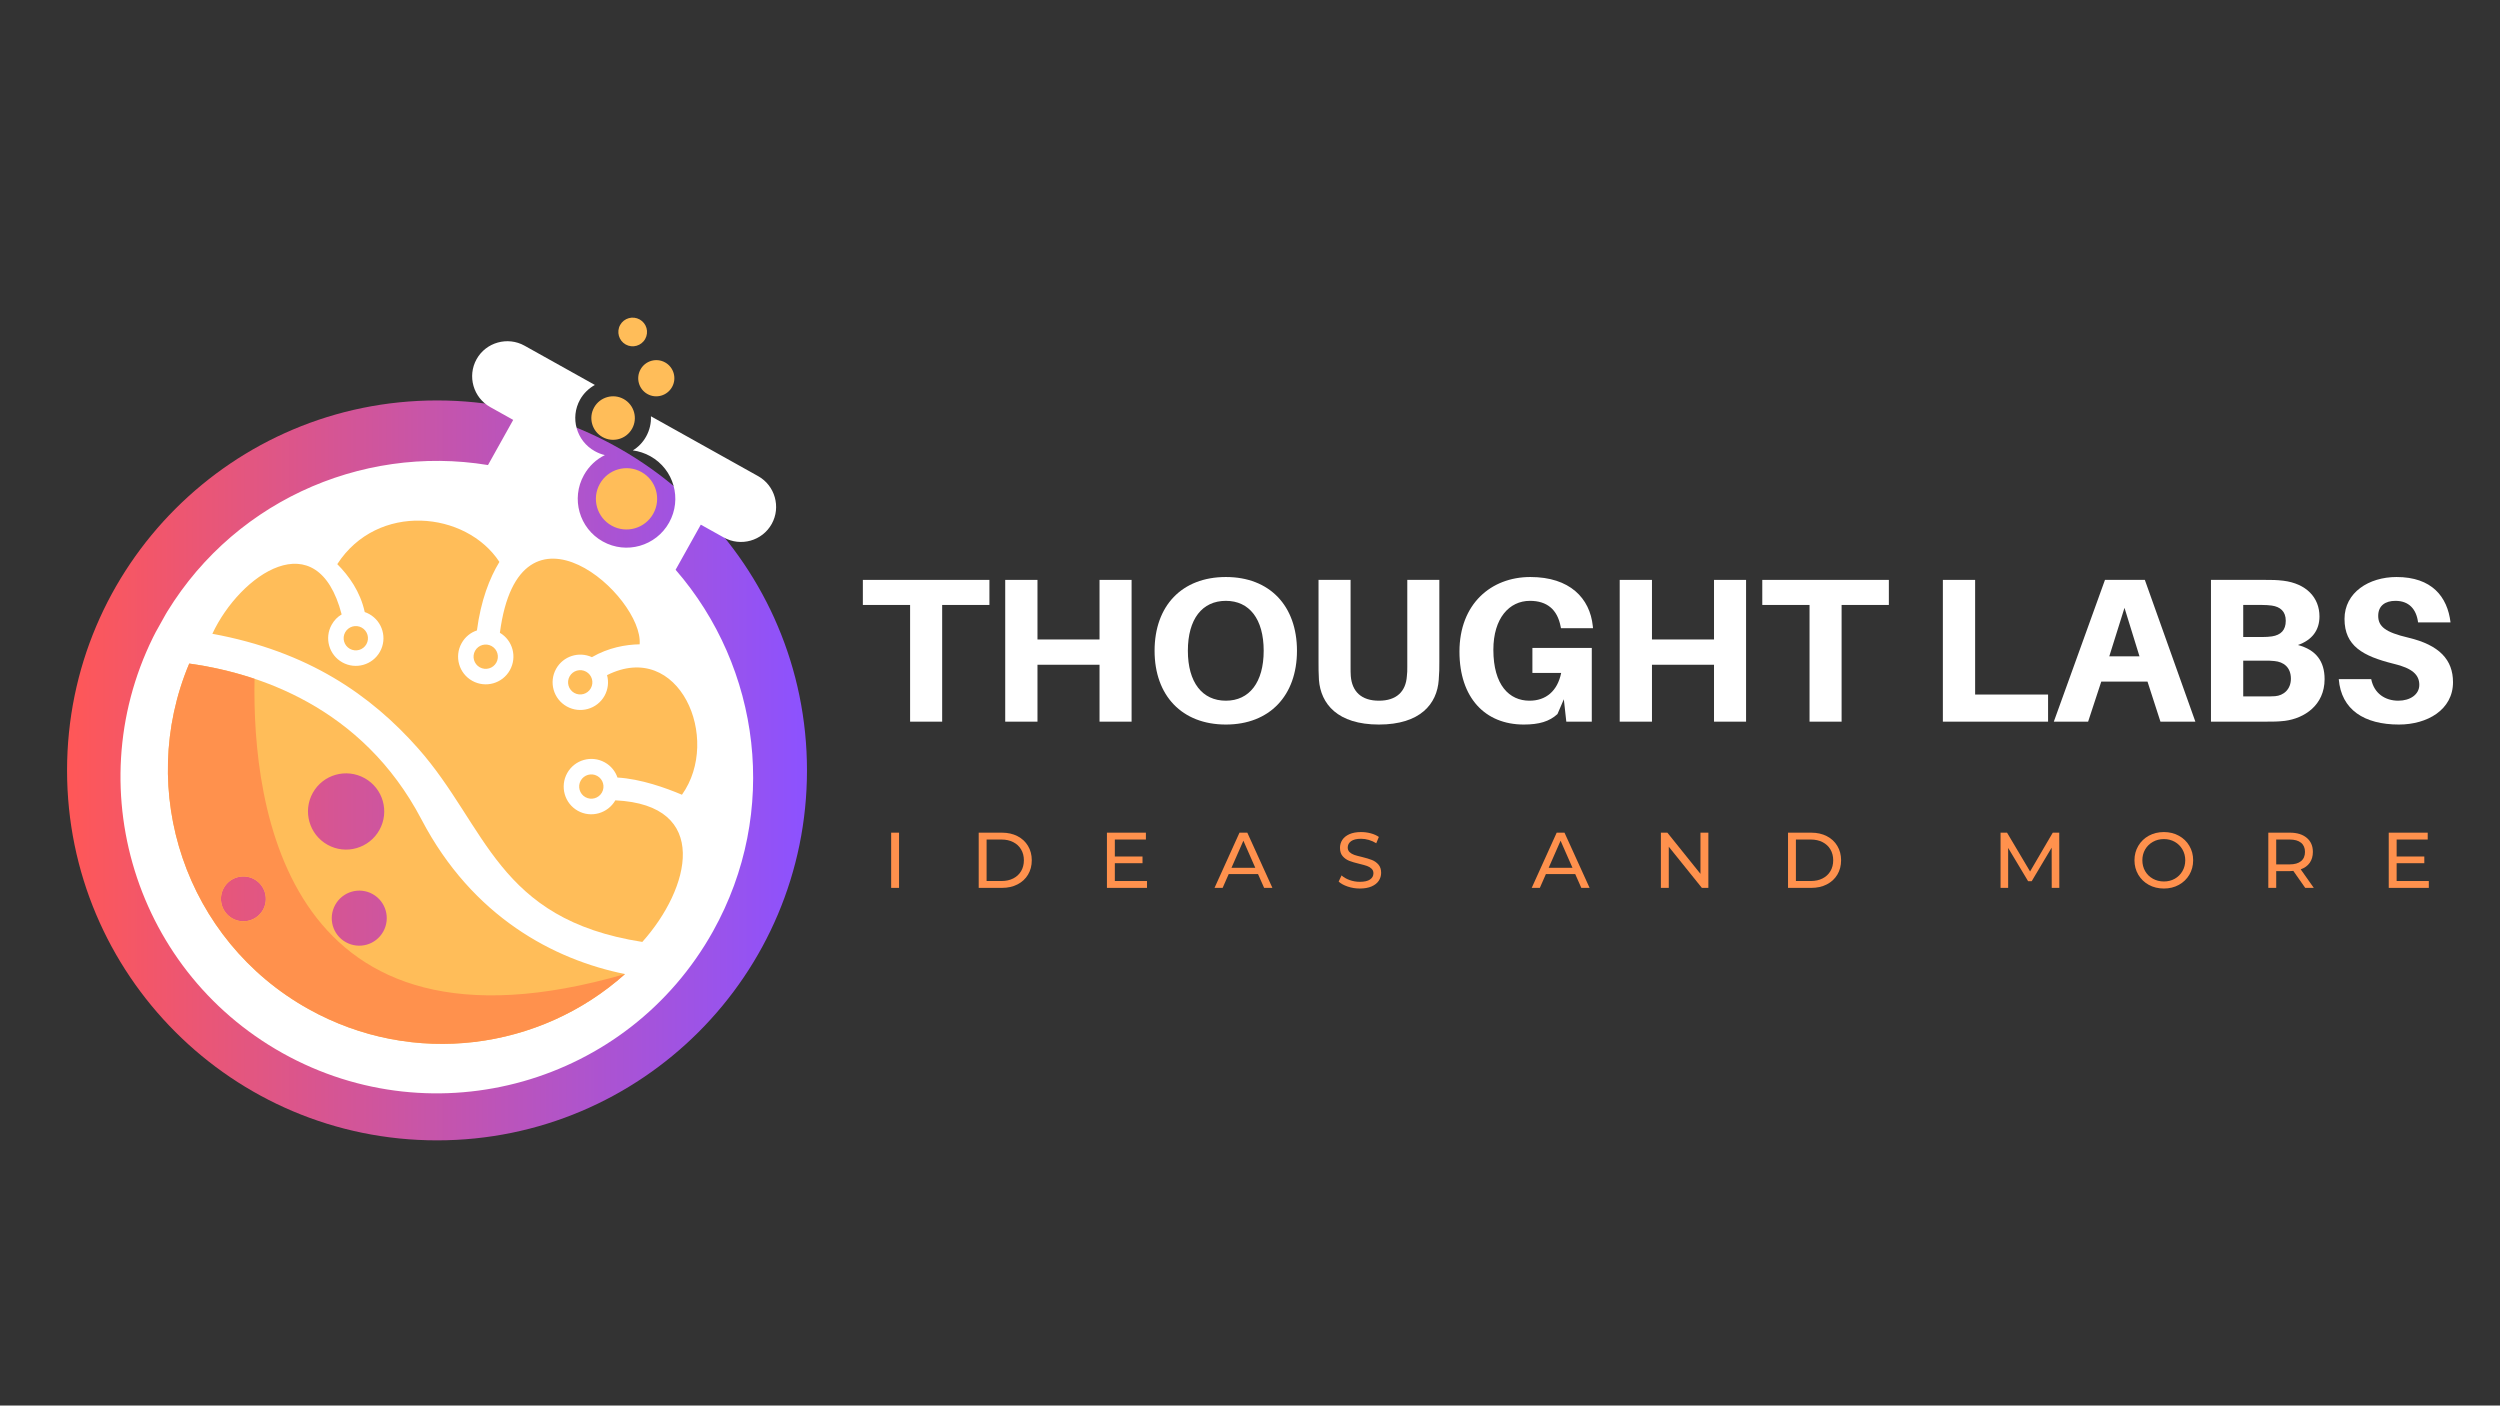 <svg xmlns="http://www.w3.org/2000/svg" xmlns:xlink="http://www.w3.org/1999/xlink" width="1366" zoomAndPan="magnify" viewBox="0 0 1024.5 576" height="768" preserveAspectRatio="xMidYMid meet" version="1.0"><rect x="0" y="0" width="1024.5" height="576" fill="#333333" stroke="none"/><defs><g/><clipPath id="0f45b501f9"><path d="M 27.48 164.102 L 330.699 164.102 L 330.699 467.32 L 27.48 467.32 Z M 27.48 164.102 " clip-rule="nonzero"/></clipPath><clipPath id="9a6ed93aec"><path d="M 179.09 164.102 C 95.359 164.102 27.48 231.977 27.48 315.711 C 27.48 399.441 95.359 467.32 179.09 467.32 C 262.82 467.32 330.699 399.441 330.699 315.711 C 330.699 231.977 262.82 164.102 179.09 164.102 " clip-rule="nonzero"/></clipPath><linearGradient x1="-0" gradientTransform="matrix(1.184, 0, 0, 1.184, 27.48, 164.1)" y1="0" x2="256" gradientUnits="userSpaceOnUse" y2="0" id="7262bddef0"><stop stop-opacity="1" stop-color="rgb(100%, 34.099%, 34.099%)" offset="0"/><stop stop-opacity="1" stop-color="rgb(99.823%, 34.091%, 34.357%)" offset="0.004"/><stop stop-opacity="1" stop-color="rgb(99.648%, 34.085%, 34.615%)" offset="0.008"/><stop stop-opacity="1" stop-color="rgb(99.471%, 34.077%, 34.871%)" offset="0.012"/><stop stop-opacity="1" stop-color="rgb(99.295%, 34.07%, 35.129%)" offset="0.016"/><stop stop-opacity="1" stop-color="rgb(99.118%, 34.062%, 35.385%)" offset="0.02"/><stop stop-opacity="1" stop-color="rgb(98.943%, 34.055%, 35.643%)" offset="0.023"/><stop stop-opacity="1" stop-color="rgb(98.766%, 34.047%, 35.901%)" offset="0.027"/><stop stop-opacity="1" stop-color="rgb(98.59%, 34.039%, 36.159%)" offset="0.031"/><stop stop-opacity="1" stop-color="rgb(98.413%, 34.032%, 36.415%)" offset="0.035"/><stop stop-opacity="1" stop-color="rgb(98.238%, 34.026%, 36.673%)" offset="0.039"/><stop stop-opacity="1" stop-color="rgb(98.061%, 34.018%, 36.931%)" offset="0.043"/><stop stop-opacity="1" stop-color="rgb(97.885%, 34.01%, 37.189%)" offset="0.047"/><stop stop-opacity="1" stop-color="rgb(97.708%, 34.003%, 37.445%)" offset="0.051"/><stop stop-opacity="1" stop-color="rgb(97.533%, 33.995%, 37.703%)" offset="0.055"/><stop stop-opacity="1" stop-color="rgb(97.356%, 33.987%, 37.961%)" offset="0.059"/><stop stop-opacity="1" stop-color="rgb(97.18%, 33.98%, 38.219%)" offset="0.062"/><stop stop-opacity="1" stop-color="rgb(97.003%, 33.972%, 38.475%)" offset="0.066"/><stop stop-opacity="1" stop-color="rgb(96.828%, 33.966%, 38.733%)" offset="0.07"/><stop stop-opacity="1" stop-color="rgb(96.651%, 33.958%, 38.989%)" offset="0.074"/><stop stop-opacity="1" stop-color="rgb(96.475%, 33.951%, 39.247%)" offset="0.078"/><stop stop-opacity="1" stop-color="rgb(96.298%, 33.943%, 39.505%)" offset="0.082"/><stop stop-opacity="1" stop-color="rgb(96.123%, 33.936%, 39.763%)" offset="0.086"/><stop stop-opacity="1" stop-color="rgb(95.947%, 33.928%, 40.019%)" offset="0.09"/><stop stop-opacity="1" stop-color="rgb(95.772%, 33.922%, 40.277%)" offset="0.094"/><stop stop-opacity="1" stop-color="rgb(95.595%, 33.914%, 40.535%)" offset="0.098"/><stop stop-opacity="1" stop-color="rgb(95.419%, 33.907%, 40.793%)" offset="0.102"/><stop stop-opacity="1" stop-color="rgb(95.242%, 33.899%, 41.049%)" offset="0.105"/><stop stop-opacity="1" stop-color="rgb(95.067%, 33.891%, 41.307%)" offset="0.109"/><stop stop-opacity="1" stop-color="rgb(94.89%, 33.884%, 41.563%)" offset="0.113"/><stop stop-opacity="1" stop-color="rgb(94.714%, 33.876%, 41.821%)" offset="0.117"/><stop stop-opacity="1" stop-color="rgb(94.537%, 33.868%, 42.079%)" offset="0.121"/><stop stop-opacity="1" stop-color="rgb(94.362%, 33.862%, 42.337%)" offset="0.125"/><stop stop-opacity="1" stop-color="rgb(94.185%, 33.855%, 42.593%)" offset="0.129"/><stop stop-opacity="1" stop-color="rgb(94.009%, 33.847%, 42.851%)" offset="0.133"/><stop stop-opacity="1" stop-color="rgb(93.832%, 33.839%, 43.109%)" offset="0.137"/><stop stop-opacity="1" stop-color="rgb(93.657%, 33.832%, 43.367%)" offset="0.141"/><stop stop-opacity="1" stop-color="rgb(93.48%, 33.824%, 43.623%)" offset="0.145"/><stop stop-opacity="1" stop-color="rgb(93.304%, 33.817%, 43.881%)" offset="0.148"/><stop stop-opacity="1" stop-color="rgb(93.127%, 33.809%, 44.138%)" offset="0.152"/><stop stop-opacity="1" stop-color="rgb(92.952%, 33.803%, 44.395%)" offset="0.156"/><stop stop-opacity="1" stop-color="rgb(92.775%, 33.795%, 44.653%)" offset="0.16"/><stop stop-opacity="1" stop-color="rgb(92.599%, 33.788%, 44.911%)" offset="0.164"/><stop stop-opacity="1" stop-color="rgb(92.422%, 33.78%, 45.168%)" offset="0.168"/><stop stop-opacity="1" stop-color="rgb(92.247%, 33.772%, 45.425%)" offset="0.172"/><stop stop-opacity="1" stop-color="rgb(92.072%, 33.765%, 45.683%)" offset="0.176"/><stop stop-opacity="1" stop-color="rgb(91.896%, 33.759%, 45.941%)" offset="0.18"/><stop stop-opacity="1" stop-color="rgb(91.719%, 33.751%, 46.198%)" offset="0.184"/><stop stop-opacity="1" stop-color="rgb(91.544%, 33.743%, 46.455%)" offset="0.188"/><stop stop-opacity="1" stop-color="rgb(91.367%, 33.736%, 46.712%)" offset="0.191"/><stop stop-opacity="1" stop-color="rgb(91.191%, 33.728%, 46.97%)" offset="0.195"/><stop stop-opacity="1" stop-color="rgb(91.014%, 33.72%, 47.227%)" offset="0.199"/><stop stop-opacity="1" stop-color="rgb(90.839%, 33.713%, 47.485%)" offset="0.203"/><stop stop-opacity="1" stop-color="rgb(90.662%, 33.705%, 47.742%)" offset="0.207"/><stop stop-opacity="1" stop-color="rgb(90.486%, 33.699%, 48%)" offset="0.211"/><stop stop-opacity="1" stop-color="rgb(90.309%, 33.691%, 48.257%)" offset="0.215"/><stop stop-opacity="1" stop-color="rgb(90.134%, 33.684%, 48.515%)" offset="0.219"/><stop stop-opacity="1" stop-color="rgb(89.957%, 33.676%, 48.772%)" offset="0.223"/><stop stop-opacity="1" stop-color="rgb(89.781%, 33.669%, 49.03%)" offset="0.227"/><stop stop-opacity="1" stop-color="rgb(89.604%, 33.661%, 49.287%)" offset="0.23"/><stop stop-opacity="1" stop-color="rgb(89.429%, 33.653%, 49.545%)" offset="0.234"/><stop stop-opacity="1" stop-color="rgb(89.252%, 33.646%, 49.802%)" offset="0.238"/><stop stop-opacity="1" stop-color="rgb(89.076%, 33.64%, 50.06%)" offset="0.242"/><stop stop-opacity="1" stop-color="rgb(88.899%, 33.632%, 50.316%)" offset="0.246"/><stop stop-opacity="1" stop-color="rgb(88.724%, 33.624%, 50.574%)" offset="0.25"/><stop stop-opacity="1" stop-color="rgb(88.547%, 33.617%, 50.832%)" offset="0.254"/><stop stop-opacity="1" stop-color="rgb(88.371%, 33.609%, 51.089%)" offset="0.258"/><stop stop-opacity="1" stop-color="rgb(88.194%, 33.601%, 51.346%)" offset="0.262"/><stop stop-opacity="1" stop-color="rgb(88.019%, 33.595%, 51.604%)" offset="0.266"/><stop stop-opacity="1" stop-color="rgb(87.843%, 33.588%, 51.862%)" offset="0.27"/><stop stop-opacity="1" stop-color="rgb(87.668%, 33.58%, 52.119%)" offset="0.273"/><stop stop-opacity="1" stop-color="rgb(87.491%, 33.572%, 52.376%)" offset="0.277"/><stop stop-opacity="1" stop-color="rgb(87.315%, 33.565%, 52.634%)" offset="0.281"/><stop stop-opacity="1" stop-color="rgb(87.138%, 33.557%, 52.89%)" offset="0.285"/><stop stop-opacity="1" stop-color="rgb(86.963%, 33.55%, 53.148%)" offset="0.289"/><stop stop-opacity="1" stop-color="rgb(86.786%, 33.542%, 53.406%)" offset="0.293"/><stop stop-opacity="1" stop-color="rgb(86.61%, 33.536%, 53.664%)" offset="0.297"/><stop stop-opacity="1" stop-color="rgb(86.433%, 33.528%, 53.92%)" offset="0.301"/><stop stop-opacity="1" stop-color="rgb(86.258%, 33.521%, 54.178%)" offset="0.305"/><stop stop-opacity="1" stop-color="rgb(86.081%, 33.513%, 54.436%)" offset="0.309"/><stop stop-opacity="1" stop-color="rgb(85.905%, 33.505%, 54.694%)" offset="0.312"/><stop stop-opacity="1" stop-color="rgb(85.728%, 33.498%, 54.95%)" offset="0.316"/><stop stop-opacity="1" stop-color="rgb(85.553%, 33.49%, 55.208%)" offset="0.32"/><stop stop-opacity="1" stop-color="rgb(85.376%, 33.482%, 55.464%)" offset="0.324"/><stop stop-opacity="1" stop-color="rgb(85.201%, 33.476%, 55.722%)" offset="0.328"/><stop stop-opacity="1" stop-color="rgb(85.023%, 33.469%, 55.98%)" offset="0.332"/><stop stop-opacity="1" stop-color="rgb(84.848%, 33.461%, 56.238%)" offset="0.336"/><stop stop-opacity="1" stop-color="rgb(84.671%, 33.453%, 56.494%)" offset="0.34"/><stop stop-opacity="1" stop-color="rgb(84.496%, 33.446%, 56.752%)" offset="0.344"/><stop stop-opacity="1" stop-color="rgb(84.319%, 33.438%, 57.01%)" offset="0.348"/><stop stop-opacity="1" stop-color="rgb(84.143%, 33.432%, 57.268%)" offset="0.352"/><stop stop-opacity="1" stop-color="rgb(83.968%, 33.424%, 57.524%)" offset="0.355"/><stop stop-opacity="1" stop-color="rgb(83.792%, 33.417%, 57.782%)" offset="0.359"/><stop stop-opacity="1" stop-color="rgb(83.615%, 33.409%, 58.038%)" offset="0.363"/><stop stop-opacity="1" stop-color="rgb(83.44%, 33.401%, 58.296%)" offset="0.367"/><stop stop-opacity="1" stop-color="rgb(83.263%, 33.394%, 58.554%)" offset="0.371"/><stop stop-opacity="1" stop-color="rgb(83.087%, 33.386%, 58.812%)" offset="0.375"/><stop stop-opacity="1" stop-color="rgb(82.91%, 33.379%, 59.068%)" offset="0.379"/><stop stop-opacity="1" stop-color="rgb(82.735%, 33.372%, 59.326%)" offset="0.383"/><stop stop-opacity="1" stop-color="rgb(82.558%, 33.365%, 59.584%)" offset="0.387"/><stop stop-opacity="1" stop-color="rgb(82.382%, 33.357%, 59.842%)" offset="0.391"/><stop stop-opacity="1" stop-color="rgb(82.205%, 33.35%, 60.098%)" offset="0.395"/><stop stop-opacity="1" stop-color="rgb(82.03%, 33.342%, 60.356%)" offset="0.398"/><stop stop-opacity="1" stop-color="rgb(81.853%, 33.334%, 60.612%)" offset="0.402"/><stop stop-opacity="1" stop-color="rgb(81.677%, 33.327%, 60.87%)" offset="0.406"/><stop stop-opacity="1" stop-color="rgb(81.5%, 33.319%, 61.128%)" offset="0.41"/><stop stop-opacity="1" stop-color="rgb(81.325%, 33.313%, 61.386%)" offset="0.414"/><stop stop-opacity="1" stop-color="rgb(81.148%, 33.305%, 61.642%)" offset="0.418"/><stop stop-opacity="1" stop-color="rgb(80.972%, 33.298%, 61.9%)" offset="0.422"/><stop stop-opacity="1" stop-color="rgb(80.795%, 33.29%, 62.158%)" offset="0.426"/><stop stop-opacity="1" stop-color="rgb(80.62%, 33.282%, 62.416%)" offset="0.43"/><stop stop-opacity="1" stop-color="rgb(80.443%, 33.275%, 62.672%)" offset="0.434"/><stop stop-opacity="1" stop-color="rgb(80.267%, 33.269%, 62.93%)" offset="0.438"/><stop stop-opacity="1" stop-color="rgb(80.092%, 33.261%, 63.188%)" offset="0.441"/><stop stop-opacity="1" stop-color="rgb(79.916%, 33.253%, 63.446%)" offset="0.445"/><stop stop-opacity="1" stop-color="rgb(79.739%, 33.246%, 63.702%)" offset="0.449"/><stop stop-opacity="1" stop-color="rgb(79.564%, 33.238%, 63.96%)" offset="0.453"/><stop stop-opacity="1" stop-color="rgb(79.387%, 33.231%, 64.217%)" offset="0.457"/><stop stop-opacity="1" stop-color="rgb(79.211%, 33.223%, 64.474%)" offset="0.461"/><stop stop-opacity="1" stop-color="rgb(79.034%, 33.215%, 64.732%)" offset="0.465"/><stop stop-opacity="1" stop-color="rgb(78.859%, 33.209%, 64.99%)" offset="0.469"/><stop stop-opacity="1" stop-color="rgb(78.682%, 33.202%, 65.247%)" offset="0.473"/><stop stop-opacity="1" stop-color="rgb(78.506%, 33.194%, 65.504%)" offset="0.477"/><stop stop-opacity="1" stop-color="rgb(78.329%, 33.186%, 65.762%)" offset="0.48"/><stop stop-opacity="1" stop-color="rgb(78.154%, 33.179%, 66.02%)" offset="0.484"/><stop stop-opacity="1" stop-color="rgb(77.977%, 33.171%, 66.277%)" offset="0.488"/><stop stop-opacity="1" stop-color="rgb(77.802%, 33.163%, 66.534%)" offset="0.492"/><stop stop-opacity="1" stop-color="rgb(77.625%, 33.156%, 66.791%)" offset="0.496"/><stop stop-opacity="1" stop-color="rgb(77.449%, 33.15%, 67.049%)" offset="0.5"/><stop stop-opacity="1" stop-color="rgb(77.272%, 33.142%, 67.307%)" offset="0.504"/><stop stop-opacity="1" stop-color="rgb(77.097%, 33.134%, 67.564%)" offset="0.508"/><stop stop-opacity="1" stop-color="rgb(76.92%, 33.127%, 67.821%)" offset="0.512"/><stop stop-opacity="1" stop-color="rgb(76.744%, 33.119%, 68.079%)" offset="0.516"/><stop stop-opacity="1" stop-color="rgb(76.567%, 33.112%, 68.336%)" offset="0.52"/><stop stop-opacity="1" stop-color="rgb(76.392%, 33.105%, 68.594%)" offset="0.523"/><stop stop-opacity="1" stop-color="rgb(76.215%, 33.098%, 68.851%)" offset="0.527"/><stop stop-opacity="1" stop-color="rgb(76.039%, 33.09%, 69.109%)" offset="0.531"/><stop stop-opacity="1" stop-color="rgb(75.864%, 33.083%, 69.365%)" offset="0.535"/><stop stop-opacity="1" stop-color="rgb(75.688%, 33.075%, 69.623%)" offset="0.539"/><stop stop-opacity="1" stop-color="rgb(75.511%, 33.067%, 69.881%)" offset="0.543"/><stop stop-opacity="1" stop-color="rgb(75.336%, 33.06%, 70.139%)" offset="0.547"/><stop stop-opacity="1" stop-color="rgb(75.159%, 33.052%, 70.395%)" offset="0.551"/><stop stop-opacity="1" stop-color="rgb(74.983%, 33.046%, 70.653%)" offset="0.555"/><stop stop-opacity="1" stop-color="rgb(74.806%, 33.038%, 70.911%)" offset="0.559"/><stop stop-opacity="1" stop-color="rgb(74.631%, 33.031%, 71.169%)" offset="0.562"/><stop stop-opacity="1" stop-color="rgb(74.454%, 33.023%, 71.425%)" offset="0.566"/><stop stop-opacity="1" stop-color="rgb(74.278%, 33.015%, 71.683%)" offset="0.57"/><stop stop-opacity="1" stop-color="rgb(74.101%, 33.008%, 71.939%)" offset="0.574"/><stop stop-opacity="1" stop-color="rgb(73.926%, 33%, 72.197%)" offset="0.578"/><stop stop-opacity="1" stop-color="rgb(73.749%, 32.993%, 72.455%)" offset="0.582"/><stop stop-opacity="1" stop-color="rgb(73.573%, 32.986%, 72.713%)" offset="0.586"/><stop stop-opacity="1" stop-color="rgb(73.396%, 32.979%, 72.969%)" offset="0.59"/><stop stop-opacity="1" stop-color="rgb(73.221%, 32.971%, 73.227%)" offset="0.594"/><stop stop-opacity="1" stop-color="rgb(73.044%, 32.964%, 73.485%)" offset="0.598"/><stop stop-opacity="1" stop-color="rgb(72.868%, 32.956%, 73.743%)" offset="0.602"/><stop stop-opacity="1" stop-color="rgb(72.691%, 32.948%, 73.999%)" offset="0.605"/><stop stop-opacity="1" stop-color="rgb(72.516%, 32.941%, 74.257%)" offset="0.609"/><stop stop-opacity="1" stop-color="rgb(72.339%, 32.933%, 74.515%)" offset="0.613"/><stop stop-opacity="1" stop-color="rgb(72.163%, 32.927%, 74.773%)" offset="0.617"/><stop stop-opacity="1" stop-color="rgb(71.988%, 32.919%, 75.029%)" offset="0.621"/><stop stop-opacity="1" stop-color="rgb(71.812%, 32.912%, 75.287%)" offset="0.625"/><stop stop-opacity="1" stop-color="rgb(71.635%, 32.904%, 75.543%)" offset="0.629"/><stop stop-opacity="1" stop-color="rgb(71.46%, 32.896%, 75.801%)" offset="0.633"/><stop stop-opacity="1" stop-color="rgb(71.283%, 32.889%, 76.059%)" offset="0.637"/><stop stop-opacity="1" stop-color="rgb(71.107%, 32.883%, 76.317%)" offset="0.641"/><stop stop-opacity="1" stop-color="rgb(70.93%, 32.875%, 76.573%)" offset="0.645"/><stop stop-opacity="1" stop-color="rgb(70.755%, 32.867%, 76.831%)" offset="0.648"/><stop stop-opacity="1" stop-color="rgb(70.578%, 32.86%, 77.089%)" offset="0.652"/><stop stop-opacity="1" stop-color="rgb(70.403%, 32.852%, 77.347%)" offset="0.656"/><stop stop-opacity="1" stop-color="rgb(70.226%, 32.845%, 77.603%)" offset="0.66"/><stop stop-opacity="1" stop-color="rgb(70.05%, 32.837%, 77.861%)" offset="0.664"/><stop stop-opacity="1" stop-color="rgb(69.873%, 32.829%, 78.117%)" offset="0.668"/><stop stop-opacity="1" stop-color="rgb(69.698%, 32.823%, 78.375%)" offset="0.672"/><stop stop-opacity="1" stop-color="rgb(69.521%, 32.816%, 78.633%)" offset="0.676"/><stop stop-opacity="1" stop-color="rgb(69.345%, 32.808%, 78.891%)" offset="0.68"/><stop stop-opacity="1" stop-color="rgb(69.168%, 32.8%, 79.147%)" offset="0.684"/><stop stop-opacity="1" stop-color="rgb(68.993%, 32.793%, 79.405%)" offset="0.688"/><stop stop-opacity="1" stop-color="rgb(68.816%, 32.785%, 79.663%)" offset="0.691"/><stop stop-opacity="1" stop-color="rgb(68.64%, 32.777%, 79.921%)" offset="0.695"/><stop stop-opacity="1" stop-color="rgb(68.463%, 32.77%, 80.177%)" offset="0.699"/><stop stop-opacity="1" stop-color="rgb(68.288%, 32.764%, 80.435%)" offset="0.703"/><stop stop-opacity="1" stop-color="rgb(68.112%, 32.756%, 80.692%)" offset="0.707"/><stop stop-opacity="1" stop-color="rgb(67.937%, 32.748%, 80.949%)" offset="0.711"/><stop stop-opacity="1" stop-color="rgb(67.76%, 32.741%, 81.207%)" offset="0.715"/><stop stop-opacity="1" stop-color="rgb(67.584%, 32.733%, 81.465%)" offset="0.719"/><stop stop-opacity="1" stop-color="rgb(67.407%, 32.726%, 81.721%)" offset="0.723"/><stop stop-opacity="1" stop-color="rgb(67.232%, 32.719%, 81.979%)" offset="0.727"/><stop stop-opacity="1" stop-color="rgb(67.055%, 32.712%, 82.237%)" offset="0.73"/><stop stop-opacity="1" stop-color="rgb(66.879%, 32.704%, 82.495%)" offset="0.734"/><stop stop-opacity="1" stop-color="rgb(66.702%, 32.697%, 82.751%)" offset="0.738"/><stop stop-opacity="1" stop-color="rgb(66.527%, 32.689%, 83.009%)" offset="0.742"/><stop stop-opacity="1" stop-color="rgb(66.35%, 32.681%, 83.266%)" offset="0.746"/><stop stop-opacity="1" stop-color="rgb(66.174%, 32.674%, 83.524%)" offset="0.75"/><stop stop-opacity="1" stop-color="rgb(65.997%, 32.666%, 83.781%)" offset="0.754"/><stop stop-opacity="1" stop-color="rgb(65.822%, 32.66%, 84.039%)" offset="0.758"/><stop stop-opacity="1" stop-color="rgb(65.645%, 32.652%, 84.296%)" offset="0.762"/><stop stop-opacity="1" stop-color="rgb(65.469%, 32.645%, 84.554%)" offset="0.766"/><stop stop-opacity="1" stop-color="rgb(65.292%, 32.637%, 84.811%)" offset="0.77"/><stop stop-opacity="1" stop-color="rgb(65.117%, 32.629%, 85.069%)" offset="0.773"/><stop stop-opacity="1" stop-color="rgb(64.94%, 32.622%, 85.326%)" offset="0.777"/><stop stop-opacity="1" stop-color="rgb(64.764%, 32.614%, 85.583%)" offset="0.781"/><stop stop-opacity="1" stop-color="rgb(64.587%, 32.607%, 85.84%)" offset="0.785"/><stop stop-opacity="1" stop-color="rgb(64.412%, 32.6%, 86.098%)" offset="0.789"/><stop stop-opacity="1" stop-color="rgb(64.235%, 32.593%, 86.356%)" offset="0.793"/><stop stop-opacity="1" stop-color="rgb(64.059%, 32.585%, 86.613%)" offset="0.797"/><stop stop-opacity="1" stop-color="rgb(63.884%, 32.578%, 86.87%)" offset="0.801"/><stop stop-opacity="1" stop-color="rgb(63.708%, 32.57%, 87.128%)" offset="0.805"/><stop stop-opacity="1" stop-color="rgb(63.531%, 32.562%, 87.386%)" offset="0.809"/><stop stop-opacity="1" stop-color="rgb(63.356%, 32.556%, 87.643%)" offset="0.812"/><stop stop-opacity="1" stop-color="rgb(63.179%, 32.549%, 87.9%)" offset="0.816"/><stop stop-opacity="1" stop-color="rgb(63.004%, 32.541%, 88.158%)" offset="0.82"/><stop stop-opacity="1" stop-color="rgb(62.827%, 32.533%, 88.416%)" offset="0.824"/><stop stop-opacity="1" stop-color="rgb(62.651%, 32.526%, 88.673%)" offset="0.828"/><stop stop-opacity="1" stop-color="rgb(62.474%, 32.518%, 88.93%)" offset="0.832"/><stop stop-opacity="1" stop-color="rgb(62.299%, 32.51%, 89.188%)" offset="0.836"/><stop stop-opacity="1" stop-color="rgb(62.122%, 32.503%, 89.444%)" offset="0.84"/><stop stop-opacity="1" stop-color="rgb(61.946%, 32.497%, 89.702%)" offset="0.844"/><stop stop-opacity="1" stop-color="rgb(61.769%, 32.489%, 89.96%)" offset="0.848"/><stop stop-opacity="1" stop-color="rgb(61.594%, 32.481%, 90.218%)" offset="0.852"/><stop stop-opacity="1" stop-color="rgb(61.417%, 32.474%, 90.474%)" offset="0.855"/><stop stop-opacity="1" stop-color="rgb(61.241%, 32.466%, 90.732%)" offset="0.859"/><stop stop-opacity="1" stop-color="rgb(61.064%, 32.458%, 90.99%)" offset="0.863"/><stop stop-opacity="1" stop-color="rgb(60.889%, 32.451%, 91.248%)" offset="0.867"/><stop stop-opacity="1" stop-color="rgb(60.712%, 32.443%, 91.504%)" offset="0.871"/><stop stop-opacity="1" stop-color="rgb(60.536%, 32.437%, 91.762%)" offset="0.875"/><stop stop-opacity="1" stop-color="rgb(60.359%, 32.43%, 92.018%)" offset="0.879"/><stop stop-opacity="1" stop-color="rgb(60.184%, 32.422%, 92.276%)" offset="0.883"/><stop stop-opacity="1" stop-color="rgb(60.008%, 32.414%, 92.534%)" offset="0.887"/><stop stop-opacity="1" stop-color="rgb(59.833%, 32.407%, 92.792%)" offset="0.891"/><stop stop-opacity="1" stop-color="rgb(59.656%, 32.399%, 93.048%)" offset="0.895"/><stop stop-opacity="1" stop-color="rgb(59.48%, 32.393%, 93.306%)" offset="0.898"/><stop stop-opacity="1" stop-color="rgb(59.303%, 32.385%, 93.564%)" offset="0.902"/><stop stop-opacity="1" stop-color="rgb(59.128%, 32.378%, 93.822%)" offset="0.906"/><stop stop-opacity="1" stop-color="rgb(58.951%, 32.37%, 94.078%)" offset="0.91"/><stop stop-opacity="1" stop-color="rgb(58.775%, 32.362%, 94.336%)" offset="0.914"/><stop stop-opacity="1" stop-color="rgb(58.598%, 32.355%, 94.592%)" offset="0.918"/><stop stop-opacity="1" stop-color="rgb(58.423%, 32.347%, 94.85%)" offset="0.922"/><stop stop-opacity="1" stop-color="rgb(58.246%, 32.339%, 95.108%)" offset="0.926"/><stop stop-opacity="1" stop-color="rgb(58.07%, 32.333%, 95.366%)" offset="0.93"/><stop stop-opacity="1" stop-color="rgb(57.893%, 32.326%, 95.622%)" offset="0.934"/><stop stop-opacity="1" stop-color="rgb(57.718%, 32.318%, 95.88%)" offset="0.938"/><stop stop-opacity="1" stop-color="rgb(57.541%, 32.31%, 96.138%)" offset="0.941"/><stop stop-opacity="1" stop-color="rgb(57.365%, 32.303%, 96.396%)" offset="0.945"/><stop stop-opacity="1" stop-color="rgb(57.188%, 32.295%, 96.652%)" offset="0.949"/><stop stop-opacity="1" stop-color="rgb(57.013%, 32.288%, 96.91%)" offset="0.953"/><stop stop-opacity="1" stop-color="rgb(56.836%, 32.28%, 97.166%)" offset="0.957"/><stop stop-opacity="1" stop-color="rgb(56.66%, 32.274%, 97.424%)" offset="0.961"/><stop stop-opacity="1" stop-color="rgb(56.483%, 32.266%, 97.682%)" offset="0.965"/><stop stop-opacity="1" stop-color="rgb(56.308%, 32.259%, 97.94%)" offset="0.969"/><stop stop-opacity="1" stop-color="rgb(56.133%, 32.251%, 98.196%)" offset="0.973"/><stop stop-opacity="1" stop-color="rgb(55.957%, 32.243%, 98.454%)" offset="0.977"/><stop stop-opacity="1" stop-color="rgb(55.78%, 32.236%, 98.712%)" offset="0.98"/><stop stop-opacity="1" stop-color="rgb(55.605%, 32.23%, 98.97%)" offset="0.984"/><stop stop-opacity="1" stop-color="rgb(55.428%, 32.222%, 99.226%)" offset="0.988"/><stop stop-opacity="1" stop-color="rgb(55.252%, 32.214%, 99.484%)" offset="0.992"/><stop stop-opacity="1" stop-color="rgb(55.075%, 32.207%, 99.741%)" offset="0.996"/><stop stop-opacity="1" stop-color="rgb(54.9%, 32.199%, 99.998%)" offset="1"/></linearGradient><clipPath id="4f0adc1803"><path d="M 49 139 L 319 139 L 319 449 L 49 449 Z M 49 139 " clip-rule="nonzero"/></clipPath><clipPath id="7e2b3f9cd7"><path d="M 165.535 76.848 L 391.914 203.242 L 226.125 500.184 L -0.258 373.789 Z M 165.535 76.848 " clip-rule="nonzero"/></clipPath><clipPath id="62ec655e7f"><path d="M 165.465 76.812 L 391.848 203.207 L 226.055 500.148 L -0.324 373.754 Z M 165.465 76.812 " clip-rule="nonzero"/></clipPath><clipPath id="fef7b52ba5"><path d="M 68 271 L 257 271 L 257 428 L 68 428 Z M 68 271 " clip-rule="nonzero"/></clipPath><clipPath id="9add5519ea"><path d="M 165.535 76.848 L 391.914 203.242 L 226.125 500.184 L -0.258 373.789 Z M 165.535 76.848 " clip-rule="nonzero"/></clipPath><clipPath id="0c40ce3288"><path d="M 165.465 76.812 L 391.848 203.207 L 226.055 500.148 L -0.324 373.754 Z M 165.465 76.812 " clip-rule="nonzero"/></clipPath><clipPath id="e122e3bbea"><path d="M 87 213 L 286 213 L 286 387 L 87 387 Z M 87 213 " clip-rule="nonzero"/></clipPath><clipPath id="ddc8a4b082"><path d="M 165.535 76.848 L 391.914 203.242 L 226.125 500.184 L -0.258 373.789 Z M 165.535 76.848 " clip-rule="nonzero"/></clipPath><clipPath id="77f955cc78"><path d="M 165.465 76.812 L 391.848 203.207 L 226.055 500.148 L -0.324 373.754 Z M 165.465 76.812 " clip-rule="nonzero"/></clipPath><clipPath id="2f68923d86"><path d="M 244 191 L 270 191 L 270 217 L 244 217 Z M 244 191 " clip-rule="nonzero"/></clipPath><clipPath id="f9e4b0154f"><path d="M 165.535 76.848 L 391.914 203.242 L 226.125 500.184 L -0.258 373.789 Z M 165.535 76.848 " clip-rule="nonzero"/></clipPath><clipPath id="5314840dfd"><path d="M 165.465 76.812 L 391.848 203.207 L 226.055 500.148 L -0.324 373.754 Z M 165.465 76.812 " clip-rule="nonzero"/></clipPath><clipPath id="75103b6010"><path d="M 242 162 L 261 162 L 261 181 L 242 181 Z M 242 162 " clip-rule="nonzero"/></clipPath><clipPath id="1b411670ca"><path d="M 165.535 76.848 L 391.914 203.242 L 226.125 500.184 L -0.258 373.789 Z M 165.535 76.848 " clip-rule="nonzero"/></clipPath><clipPath id="551c81e590"><path d="M 165.465 76.812 L 391.848 203.207 L 226.055 500.148 L -0.324 373.754 Z M 165.465 76.812 " clip-rule="nonzero"/></clipPath><clipPath id="e01044495c"><path d="M 261 147 L 277 147 L 277 163 L 261 163 Z M 261 147 " clip-rule="nonzero"/></clipPath><clipPath id="ee5e92a3ec"><path d="M 165.535 76.848 L 391.914 203.242 L 226.125 500.184 L -0.258 373.789 Z M 165.535 76.848 " clip-rule="nonzero"/></clipPath><clipPath id="38259c866c"><path d="M 165.465 76.812 L 391.848 203.207 L 226.055 500.148 L -0.324 373.754 Z M 165.465 76.812 " clip-rule="nonzero"/></clipPath><clipPath id="a7d648e3fe"><path d="M 253 130 L 266 130 L 266 142 L 253 142 Z M 253 130 " clip-rule="nonzero"/></clipPath><clipPath id="01968c352c"><path d="M 165.535 76.848 L 391.914 203.242 L 226.125 500.184 L -0.258 373.789 Z M 165.535 76.848 " clip-rule="nonzero"/></clipPath><clipPath id="4c464559ce"><path d="M 165.465 76.812 L 391.848 203.207 L 226.055 500.148 L -0.324 373.754 Z M 165.465 76.812 " clip-rule="nonzero"/></clipPath></defs><g clip-path="url(#0f45b501f9)"><g clip-path="url(#9a6ed93aec)"><path fill="url(#7262bddef0)" d="M 27.48 164.102 L 27.48 467.32 L 330.699 467.32 L 330.699 164.102 Z M 27.48 164.102 " fill-rule="nonzero"/></g></g><g clip-path="url(#4f0adc1803)"><g clip-path="url(#7e2b3f9cd7)"><g clip-path="url(#62ec655e7f)"><path fill="#ffffff" d="M 276.871 233.508 C 311.691 273.582 319.527 332.691 292.188 381.66 C 257.312 444.125 178.34 466.492 115.82 431.586 C 53.344 396.703 30.949 317.738 65.824 255.277 C 93.164 206.305 147.598 181.965 199.98 190.578 L 210.312 172.074 L 200.91 166.828 C 193.953 162.941 191.426 154.141 195.305 147.191 C 199.164 140.277 208.004 137.781 214.961 141.664 L 243.781 157.754 C 241.34 159.109 239.168 161.152 237.711 163.758 C 233.531 171.25 236.242 180.695 243.695 184.855 C 245.059 185.617 246.434 186.172 247.883 186.492 C 244.363 188.219 241.355 190.992 239.301 194.676 C 233.914 204.316 237.371 216.512 247.02 221.895 C 256.664 227.281 268.816 223.805 274.199 214.16 C 279.586 204.52 276.168 192.348 266.523 186.965 C 264.203 185.668 261.754 184.898 259.328 184.574 C 261.535 183.254 263.422 181.324 264.785 178.883 C 266.238 176.273 266.879 173.375 266.754 170.59 L 310.684 195.117 C 317.598 198.977 320.098 207.816 316.242 214.723 C 312.359 221.68 303.543 224.137 296.586 220.25 L 287.188 215.004 L 276.859 233.5 Z M 150.727 316.254 C 172.051 328.16 179.699 355.129 167.797 376.449 C 155.895 397.77 128.949 405.359 107.625 393.453 C 86.297 381.547 78.676 354.648 90.574 333.332 C 102.477 312.02 129.402 304.348 150.727 316.254 Z M 150.727 316.254 " fill-opacity="1" fill-rule="evenodd"/></g></g></g><g clip-path="url(#fef7b52ba5)"><g clip-path="url(#9add5519ea)"><g clip-path="url(#0c40ce3288)"><path fill="#ffbd59" d="M 77.547 271.926 C 55.648 323.988 75.938 385.32 126.41 413.5 C 169.43 437.52 221.391 430.262 256.133 399.164 C 227.078 393.312 193.641 375.781 172.723 335.812 C 148.34 289.293 105.082 275.727 77.547 271.926 Z M 104.223 360.332 C 108.656 362.805 110.242 368.418 107.773 372.844 C 105.297 377.273 99.688 378.859 95.262 376.387 C 90.828 373.914 89.242 368.301 91.711 363.875 C 94.184 359.453 99.793 357.859 104.223 360.332 Z M 152.711 366.395 C 158.172 369.445 160.09 376.328 157.062 381.75 C 154.016 387.215 147.172 389.152 141.707 386.102 C 136.285 383.074 134.344 376.23 137.395 370.77 C 140.426 365.34 147.285 363.367 152.711 366.395 Z M 149.457 318.91 C 156.992 323.117 159.684 332.602 155.477 340.137 C 151.27 347.668 141.762 350.395 134.227 346.188 C 126.691 341.98 123.984 332.434 128.191 324.902 C 132.395 317.367 141.922 314.703 149.457 318.91 Z M 149.457 318.91 " fill-opacity="1" fill-rule="evenodd"/><path fill="#ff914d" d="M 77.547 271.926 C 55.648 323.988 75.938 385.32 126.41 413.5 C 169.43 437.52 221.391 430.262 256.133 399.164 C 117.359 439.344 103.285 330.98 104.309 278.18 C 94.645 274.953 85.461 273.031 77.547 271.926 Z M 104.223 360.332 C 108.656 362.805 110.242 368.418 107.773 372.844 C 105.297 377.273 99.688 378.859 95.262 376.387 C 90.828 373.914 89.242 368.301 91.711 363.875 C 94.184 359.453 99.793 357.859 104.223 360.332 Z M 104.223 360.332 " fill-opacity="1" fill-rule="evenodd"/></g></g></g><g clip-path="url(#e122e3bbea)"><g clip-path="url(#ddc8a4b082)"><g clip-path="url(#77f955cc78)"><path fill="#ffbd59" d="M 87.023 259.727 C 98.363 235.43 130.055 213.488 140.012 251.793 C 138.332 252.758 136.93 254.203 135.914 256.02 C 132.863 261.484 134.82 268.387 140.285 271.438 C 145.75 274.488 152.656 272.535 155.707 267.07 C 158.754 261.609 156.797 254.703 151.332 251.652 C 150.707 251.305 150.109 251.023 149.465 250.82 C 147.656 242.48 142.988 235.965 138.215 231.184 C 154.719 205.703 190.98 209.438 204.66 230.273 C 200.621 236.918 197.066 246.016 195.445 258.355 C 192.859 259.191 190.59 261.02 189.16 263.586 C 186.109 269.051 188.066 275.953 193.531 279.004 C 198.996 282.055 205.902 280.102 208.949 274.637 C 211.977 269.215 210.125 262.422 204.852 259.316 C 212.855 198.578 263.801 244.395 262.125 264.039 C 256.301 264.152 249.371 265.391 242.566 269.301 C 237.203 266.852 230.805 268.867 227.891 274.086 C 224.844 279.547 226.801 286.453 232.266 289.504 C 237.73 292.555 244.676 290.621 247.727 285.16 C 249.23 282.465 249.512 279.426 248.77 276.672 C 278.246 261.906 295.844 302.68 279.465 325.684 C 272.965 322.926 262.566 319.18 253.039 318.637 C 252.18 316.094 250.387 313.848 247.863 312.438 C 242.398 309.387 235.492 311.344 232.441 316.805 C 229.395 322.27 231.328 329.215 236.793 332.266 C 242.215 335.293 249.059 333.355 252.168 327.98 C 291.59 329.848 282.812 364.145 263.219 386.004 C 203.461 376.691 199.707 338.762 171.344 306.688 C 151.98 284.812 126.285 266.934 87.023 259.727 Z M 237.973 319.902 C 239.316 317.5 242.352 316.641 244.754 317.98 C 247.156 319.324 248.016 322.355 246.676 324.758 C 245.332 327.16 242.301 328.02 239.895 326.68 C 237.496 325.332 236.633 322.305 237.973 319.902 Z M 233.422 277.184 C 234.766 274.781 237.801 273.922 240.203 275.262 C 242.605 276.602 243.465 279.637 242.125 282.039 C 240.781 284.441 237.75 285.301 235.344 283.961 C 232.945 282.613 232.086 279.578 233.422 277.184 Z M 194.695 266.684 C 196.035 264.285 199.07 263.426 201.473 264.766 C 203.875 266.105 204.738 269.141 203.395 271.543 C 202.055 273.945 199.02 274.805 196.617 273.465 C 194.215 272.121 193.355 269.086 194.695 266.684 Z M 141.457 259.117 C 142.801 256.715 145.836 255.855 148.238 257.195 C 150.641 258.539 151.5 261.574 150.16 263.973 C 148.82 266.375 145.785 267.234 143.383 265.895 C 140.977 264.555 140.117 261.52 141.457 259.117 Z M 141.457 259.117 " fill-opacity="1" fill-rule="evenodd"/></g></g></g><g clip-path="url(#2f68923d86)"><g clip-path="url(#f9e4b0154f)"><g clip-path="url(#5314840dfd)"><path fill="#ffbd59" d="M 262.895 193.457 C 268.945 196.836 271.074 204.484 267.699 210.531 C 264.324 216.578 256.688 218.773 250.645 215.402 C 244.555 212.004 242.418 204.348 245.797 198.301 C 249.172 192.258 256.809 190.059 262.895 193.457 Z M 262.895 193.457 " fill-opacity="1" fill-rule="evenodd"/></g></g></g><g clip-path="url(#75103b6010)"><g clip-path="url(#1b411670ca)"><g clip-path="url(#551c81e590)"><path fill="#ffbd59" d="M 255.598 163.535 C 259.902 165.938 261.418 171.402 259.039 175.664 C 256.637 179.969 251.219 181.508 246.906 179.102 C 242.598 176.695 241.062 171.281 243.469 166.973 C 245.852 162.703 251.289 161.129 255.598 163.535 Z M 255.598 163.535 " fill-opacity="1" fill-rule="evenodd"/></g></g></g><g clip-path="url(#e01044495c)"><g clip-path="url(#ee5e92a3ec)"><g clip-path="url(#38259c866c)"><path fill="#ffbd59" d="M 272.562 148.52 C 276.129 150.512 277.406 155.027 275.418 158.59 C 273.406 162.191 268.891 163.469 265.328 161.48 C 261.766 159.492 260.484 154.977 262.496 151.375 C 264.484 147.812 269 146.531 272.562 148.52 Z M 272.562 148.52 " fill-opacity="1" fill-rule="evenodd"/></g></g></g><g clip-path="url(#a7d648e3fe)"><g clip-path="url(#01968c352c)"><g clip-path="url(#4c464559ce)"><path fill="#ffbd59" d="M 262.133 130.914 C 264.988 132.508 265.992 136.059 264.398 138.906 C 262.828 141.723 259.254 142.766 256.402 141.172 C 253.586 139.602 252.566 135.988 254.137 133.176 C 255.727 130.328 259.316 129.34 262.133 130.914 Z M 262.133 130.914 " fill-opacity="1" fill-rule="evenodd"/></g></g></g><g fill="#ffffff" fill-opacity="1"><g transform="translate(351.995, 295.737)"><g><path d="M 53.469 -47.828 L 53.469 -58.098 L 1.602 -58.098 L 1.602 -47.828 L 20.965 -47.828 L 20.965 0 L 34.102 0 L 34.102 -47.828 Z M 53.469 -47.828 "/></g></g></g><g fill="#ffffff" fill-opacity="1"><g transform="translate(404.783, 295.737)"><g><path d="M 58.941 -58.098 L 45.805 -58.098 L 45.805 -33.68 L 20.375 -33.68 L 20.375 -58.098 L 7.156 -58.098 L 7.156 0 L 20.375 0 L 20.375 -23.324 L 45.805 -23.324 L 45.805 0 L 58.941 0 Z M 58.941 -58.098 "/></g></g></g><g fill="#ffffff" fill-opacity="1"><g transform="translate(468.768, 295.737)"><g><path d="M 33.598 -59.277 C 15.578 -59.277 4.379 -47.488 4.379 -29.051 C 4.379 -10.695 15.578 1.18 33.598 1.18 C 51.531 1.18 62.73 -10.695 62.73 -29.051 C 62.73 -47.488 51.531 -59.277 33.598 -59.277 Z M 33.598 -8.59 C 23.914 -8.59 18.02 -16.082 18.02 -29.051 C 18.02 -42.102 23.914 -49.512 33.598 -49.512 C 43.195 -49.512 49.09 -42.102 49.09 -29.051 C 49.09 -16.082 43.195 -8.59 33.598 -8.59 Z M 33.598 -8.59 "/></g></g></g><g fill="#ffffff" fill-opacity="1"><g transform="translate(534.016, 295.737)"><g><path d="M 55.824 -58.098 L 42.691 -58.098 L 42.691 -22.566 C 42.691 -20.965 42.691 -19.871 42.523 -18.691 C 42.102 -12.379 38.312 -8.59 31.07 -8.59 C 23.828 -8.59 20.039 -12.379 19.535 -18.691 C 19.449 -19.871 19.449 -20.965 19.449 -22.566 L 19.449 -58.098 L 6.316 -58.098 L 6.316 -24.504 C 6.316 -21.809 6.316 -20.125 6.484 -17.094 C 7.242 -7.324 14.062 1.18 31.07 1.18 C 48.078 1.18 54.898 -7.324 55.574 -17.094 C 55.824 -20.125 55.824 -21.809 55.824 -24.504 Z M 55.824 -58.098 "/></g></g></g><g fill="#ffffff" fill-opacity="1"><g transform="translate(593.708, 295.737)"><g><path d="M 34.27 -30.227 L 34.27 -19.957 L 46.059 -19.957 C 44.543 -12.547 39.828 -8.59 33.09 -8.59 C 24.84 -8.59 18.273 -14.902 18.273 -29.469 C 18.273 -42.352 24.754 -49.512 33.258 -49.512 C 40.332 -49.512 44.457 -45.891 45.805 -39.152 L 45.973 -38.312 L 59.109 -38.312 L 59.023 -39.152 C 57.848 -50.605 49.594 -59.277 33.43 -59.277 C 17.344 -59.277 4.379 -48.246 4.379 -28.711 C 4.379 -9.766 14.902 1.18 30.734 1.18 C 37.047 1.18 41.258 -0.086 44.543 -3.117 L 47.152 -9.18 L 48.164 0 L 58.605 0 L 58.605 -30.227 Z M 34.27 -30.227 "/></g></g></g><g fill="#ffffff" fill-opacity="1"><g transform="translate(656.598, 295.737)"><g><path d="M 58.941 -58.098 L 45.805 -58.098 L 45.805 -33.68 L 20.375 -33.68 L 20.375 -58.098 L 7.156 -58.098 L 7.156 0 L 20.375 0 L 20.375 -23.324 L 45.805 -23.324 L 45.805 0 L 58.941 0 Z M 58.941 -58.098 "/></g></g></g><g fill="#ffffff" fill-opacity="1"><g transform="translate(720.584, 295.737)"><g><path d="M 53.469 -47.828 L 53.469 -58.098 L 1.602 -58.098 L 1.602 -47.828 L 20.965 -47.828 L 20.965 0 L 34.102 0 L 34.102 -47.828 Z M 53.469 -47.828 "/></g></g></g><g fill="#ffffff" fill-opacity="1"><g transform="translate(773.371, 295.737)"><g/></g></g><g fill="#ffffff" fill-opacity="1"><g transform="translate(789.031, 295.737)"><g><path d="M 50.27 -11.113 L 20.375 -11.113 L 20.375 -58.098 L 7.156 -58.098 L 7.156 0 L 50.27 0 Z M 50.27 -11.113 "/></g></g></g><g fill="#ffffff" fill-opacity="1"><g transform="translate(840.808, 295.737)"><g><path d="M 39.238 -16.418 L 44.543 0 L 58.855 0 L 38.145 -58.098 L 21.809 -58.098 L 0.844 0 L 14.902 0 L 20.293 -16.418 Z M 29.809 -46.648 L 35.953 -26.777 L 23.578 -26.777 Z M 29.809 -46.648 "/></g></g></g><g fill="#ffffff" fill-opacity="1"><g transform="translate(898.9, 295.737)"><g><path d="M 42.773 -31.406 C 48.586 -33.43 51.617 -37.469 51.617 -43.109 C 51.617 -50.859 46.227 -56.582 36.797 -57.762 C 33.848 -58.098 32.332 -58.098 29.301 -58.098 L 7.156 -58.098 L 7.156 0 L 29.219 0 C 32.672 0 34.605 0 37.469 -0.336 C 45.301 -1.348 53.719 -6.652 53.719 -17.43 C 53.719 -24.754 50.184 -29.469 42.773 -31.406 Z M 20.375 -47.828 L 28.039 -47.828 C 29.387 -47.828 30.902 -47.742 32.082 -47.574 C 35.531 -47.07 37.805 -45.215 37.805 -41.344 C 37.805 -37.469 35.785 -35.531 32.164 -34.945 C 30.984 -34.773 29.641 -34.691 28.293 -34.691 L 20.375 -34.691 Z M 33.43 -10.441 C 32.332 -10.355 30.984 -10.355 29.641 -10.355 L 20.375 -10.355 L 20.375 -25.008 L 29.133 -25.008 C 30.48 -25.008 31.828 -25.008 33.176 -24.84 C 36.879 -24.504 39.91 -22.312 39.91 -17.598 C 39.91 -13.219 36.879 -10.695 33.43 -10.441 Z M 33.43 -10.441 "/></g></g></g><g fill="#ffffff" fill-opacity="1"><g transform="translate(955.14, 295.737)"><g><path d="M 26.945 -59.277 C 15.66 -59.277 5.641 -52.961 5.641 -42.102 C 5.641 -30.984 13.219 -26.859 25.68 -23.746 C 33.598 -21.891 36.289 -19.113 36.289 -15.07 C 36.289 -11.113 32.5 -8.59 27.703 -8.59 C 22.398 -8.59 17.766 -11.453 16.586 -17.43 L 3.285 -17.43 C 4.293 -4.883 13.727 1.18 27.953 1.18 C 39.574 1.18 50.102 -4.883 50.102 -16.168 C 50.102 -25.344 44.543 -31.406 31.742 -34.438 C 22.398 -36.629 19.449 -38.984 19.449 -43.363 C 19.449 -47.574 22.398 -49.512 26.523 -49.512 C 32.082 -49.512 35.113 -46.059 35.785 -40.668 L 49.09 -40.668 C 47.828 -51.195 41.426 -59.277 26.945 -59.277 Z M 26.945 -59.277 "/></g></g></g><g fill="#ff914d" fill-opacity="1"><g transform="translate(361.806, 363.852)"><g><path d="M 3.391 -22.625 L 6.625 -22.625 L 6.625 0 L 3.391 0 Z M 3.391 -22.625 "/></g></g></g><g fill="#ff914d" fill-opacity="1"><g transform="translate(397.681, 363.852)"><g><path d="M 3.391 -22.625 L 12.922 -22.625 C 15.316 -22.625 17.438 -22.148 19.281 -21.203 C 21.133 -20.254 22.57 -18.922 23.594 -17.203 C 24.625 -15.492 25.141 -13.531 25.141 -11.312 C 25.141 -9.094 24.625 -7.125 23.594 -5.406 C 22.57 -3.695 21.133 -2.367 19.281 -1.422 C 17.438 -0.473 15.316 0 12.922 0 L 3.391 0 Z M 12.734 -2.812 C 14.566 -2.812 16.176 -3.164 17.562 -3.875 C 18.945 -4.582 20.016 -5.578 20.766 -6.859 C 21.523 -8.141 21.906 -9.625 21.906 -11.312 C 21.906 -12.988 21.523 -14.469 20.766 -15.75 C 20.016 -17.031 18.945 -18.023 17.562 -18.734 C 16.176 -19.453 14.566 -19.812 12.734 -19.812 L 6.625 -19.812 L 6.625 -2.812 Z M 12.734 -2.812 "/></g></g></g><g fill="#ff914d" fill-opacity="1"><g transform="translate(450.232, 363.852)"><g><path d="M 19.812 -2.812 L 19.812 0 L 3.391 0 L 3.391 -22.625 L 19.359 -22.625 L 19.359 -19.812 L 6.625 -19.812 L 6.625 -12.859 L 17.969 -12.859 L 17.969 -10.109 L 6.625 -10.109 L 6.625 -2.812 Z M 19.812 -2.812 "/></g></g></g><g fill="#ff914d" fill-opacity="1"><g transform="translate(497.741, 363.852)"><g><path d="M 17.797 -5.656 L 5.781 -5.656 L 3.297 0 L -0.031 0 L 10.203 -22.625 L 13.406 -22.625 L 23.688 0 L 20.297 0 Z M 16.672 -8.234 L 11.797 -19.328 L 6.922 -8.234 Z M 16.672 -8.234 "/></g></g></g><g fill="#ff914d" fill-opacity="1"><g transform="translate(547.254, 363.852)"><g><path d="M 9.984 0.266 C 8.285 0.266 6.645 0 5.062 -0.531 C 3.477 -1.062 2.234 -1.742 1.328 -2.578 L 2.516 -5.109 C 3.379 -4.328 4.484 -3.691 5.828 -3.203 C 7.18 -2.723 8.566 -2.484 9.984 -2.484 C 11.859 -2.484 13.258 -2.801 14.188 -3.438 C 15.113 -4.07 15.578 -4.922 15.578 -5.984 C 15.578 -6.754 15.32 -7.379 14.812 -7.859 C 14.312 -8.348 13.688 -8.723 12.938 -8.984 C 12.195 -9.242 11.148 -9.535 9.797 -9.859 C 8.086 -10.266 6.711 -10.672 5.672 -11.078 C 4.629 -11.492 3.734 -12.125 2.984 -12.969 C 2.242 -13.82 1.875 -14.973 1.875 -16.422 C 1.875 -17.617 2.191 -18.703 2.828 -19.672 C 3.461 -20.641 4.426 -21.414 5.719 -22 C 7.008 -22.582 8.613 -22.875 10.531 -22.875 C 11.863 -22.875 13.176 -22.703 14.469 -22.359 C 15.77 -22.016 16.879 -21.52 17.797 -20.875 L 16.734 -18.281 C 15.785 -18.883 14.77 -19.344 13.688 -19.656 C 12.613 -19.969 11.562 -20.125 10.531 -20.125 C 8.695 -20.125 7.32 -19.789 6.406 -19.125 C 5.5 -18.457 5.047 -17.598 5.047 -16.547 C 5.047 -15.766 5.301 -15.129 5.812 -14.641 C 6.332 -14.16 6.973 -13.785 7.734 -13.516 C 8.504 -13.254 9.547 -12.973 10.859 -12.672 C 12.555 -12.254 13.922 -11.844 14.953 -11.438 C 15.992 -11.031 16.883 -10.406 17.625 -9.562 C 18.363 -8.719 18.734 -7.586 18.734 -6.172 C 18.734 -4.984 18.41 -3.898 17.766 -2.922 C 17.117 -1.941 16.141 -1.164 14.828 -0.594 C 13.516 -0.02 11.898 0.266 9.984 0.266 Z M 9.984 0.266 "/></g></g></g><g fill="#ff914d" fill-opacity="1"><g transform="translate(593.179, 363.852)"><g/></g></g><g fill="#ff914d" fill-opacity="1"><g transform="translate(627.728, 363.852)"><g><path d="M 17.797 -5.656 L 5.781 -5.656 L 3.297 0 L -0.031 0 L 10.203 -22.625 L 13.406 -22.625 L 23.688 0 L 20.297 0 Z M 16.672 -8.234 L 11.797 -19.328 L 6.922 -8.234 Z M 16.672 -8.234 "/></g></g></g><g fill="#ff914d" fill-opacity="1"><g transform="translate(677.241, 363.852)"><g><path d="M 22.844 -22.625 L 22.844 0 L 20.188 0 L 6.625 -16.859 L 6.625 0 L 3.391 0 L 3.391 -22.625 L 6.047 -22.625 L 19.609 -5.75 L 19.609 -22.625 Z M 22.844 -22.625 "/></g></g></g><g fill="#ff914d" fill-opacity="1"><g transform="translate(729.34, 363.852)"><g><path d="M 3.391 -22.625 L 12.922 -22.625 C 15.316 -22.625 17.438 -22.148 19.281 -21.203 C 21.133 -20.254 22.57 -18.922 23.594 -17.203 C 24.625 -15.492 25.141 -13.531 25.141 -11.312 C 25.141 -9.094 24.625 -7.125 23.594 -5.406 C 22.57 -3.695 21.133 -2.367 19.281 -1.422 C 17.438 -0.473 15.316 0 12.922 0 L 3.391 0 Z M 12.734 -2.812 C 14.566 -2.812 16.176 -3.164 17.562 -3.875 C 18.945 -4.582 20.016 -5.578 20.766 -6.859 C 21.523 -8.141 21.906 -9.625 21.906 -11.312 C 21.906 -12.988 21.523 -14.469 20.766 -15.75 C 20.016 -17.031 18.945 -18.023 17.562 -18.734 C 16.176 -19.453 14.566 -19.812 12.734 -19.812 L 6.625 -19.812 L 6.625 -2.812 Z M 12.734 -2.812 "/></g></g></g><g fill="#ff914d" fill-opacity="1"><g transform="translate(781.89, 363.852)"><g/></g></g><g fill="#ff914d" fill-opacity="1"><g transform="translate(816.44, 363.852)"><g><path d="M 24.359 0 L 24.328 -16.484 L 16.156 -2.75 L 14.672 -2.75 L 6.5 -16.375 L 6.5 0 L 3.391 0 L 3.391 -22.625 L 6.047 -22.625 L 15.484 -6.719 L 24.781 -22.625 L 27.438 -22.625 L 27.469 0 Z M 24.359 0 "/></g></g></g><g fill="#ff914d" fill-opacity="1"><g transform="translate(873.16, 363.852)"><g><path d="M 13.609 0.266 C 11.316 0.266 9.254 -0.234 7.422 -1.234 C 5.598 -2.242 4.16 -3.629 3.109 -5.391 C 2.066 -7.16 1.547 -9.133 1.547 -11.312 C 1.547 -13.488 2.066 -15.457 3.109 -17.219 C 4.16 -18.988 5.598 -20.375 7.422 -21.375 C 9.254 -22.375 11.316 -22.875 13.609 -22.875 C 15.867 -22.875 17.91 -22.375 19.734 -21.375 C 21.566 -20.375 23 -18.992 24.031 -17.234 C 25.07 -15.484 25.594 -13.508 25.594 -11.312 C 25.594 -9.113 25.07 -7.133 24.031 -5.375 C 23 -3.625 21.566 -2.242 19.734 -1.234 C 17.91 -0.234 15.867 0.266 13.609 0.266 Z M 13.609 -2.625 C 15.266 -2.625 16.754 -3 18.078 -3.75 C 19.398 -4.5 20.441 -5.535 21.203 -6.859 C 21.973 -8.191 22.359 -9.676 22.359 -11.312 C 22.359 -12.945 21.973 -14.426 21.203 -15.75 C 20.441 -17.07 19.398 -18.109 18.078 -18.859 C 16.754 -19.617 15.266 -20 13.609 -20 C 11.941 -20 10.438 -19.617 9.094 -18.859 C 7.75 -18.109 6.691 -17.07 5.922 -15.75 C 5.16 -14.426 4.781 -12.945 4.781 -11.312 C 4.781 -9.676 5.16 -8.191 5.922 -6.859 C 6.691 -5.535 7.75 -4.5 9.094 -3.75 C 10.438 -3 11.941 -2.625 13.609 -2.625 Z M 13.609 -2.625 "/></g></g></g><g fill="#ff914d" fill-opacity="1"><g transform="translate(926.163, 363.852)"><g><path d="M 18.516 0 L 13.641 -6.953 C 13.035 -6.898 12.562 -6.875 12.219 -6.875 L 6.625 -6.875 L 6.625 0 L 3.391 0 L 3.391 -22.625 L 12.219 -22.625 C 15.145 -22.625 17.445 -21.922 19.125 -20.516 C 20.812 -19.117 21.656 -17.191 21.656 -14.734 C 21.656 -12.984 21.223 -11.492 20.359 -10.266 C 19.492 -9.047 18.266 -8.156 16.672 -7.594 L 22.031 0 Z M 12.109 -9.625 C 14.16 -9.625 15.723 -10.066 16.797 -10.953 C 17.879 -11.836 18.422 -13.098 18.422 -14.734 C 18.422 -16.367 17.879 -17.625 16.797 -18.5 C 15.723 -19.375 14.16 -19.812 12.109 -19.812 L 6.625 -19.812 L 6.625 -9.625 Z M 12.109 -9.625 "/></g></g></g><g fill="#ff914d" fill-opacity="1"><g transform="translate(975.515, 363.852)"><g><path d="M 19.812 -2.812 L 19.812 0 L 3.391 0 L 3.391 -22.625 L 19.359 -22.625 L 19.359 -19.812 L 6.625 -19.812 L 6.625 -12.859 L 17.969 -12.859 L 17.969 -10.109 L 6.625 -10.109 L 6.625 -2.812 Z M 19.812 -2.812 "/></g></g></g></svg>